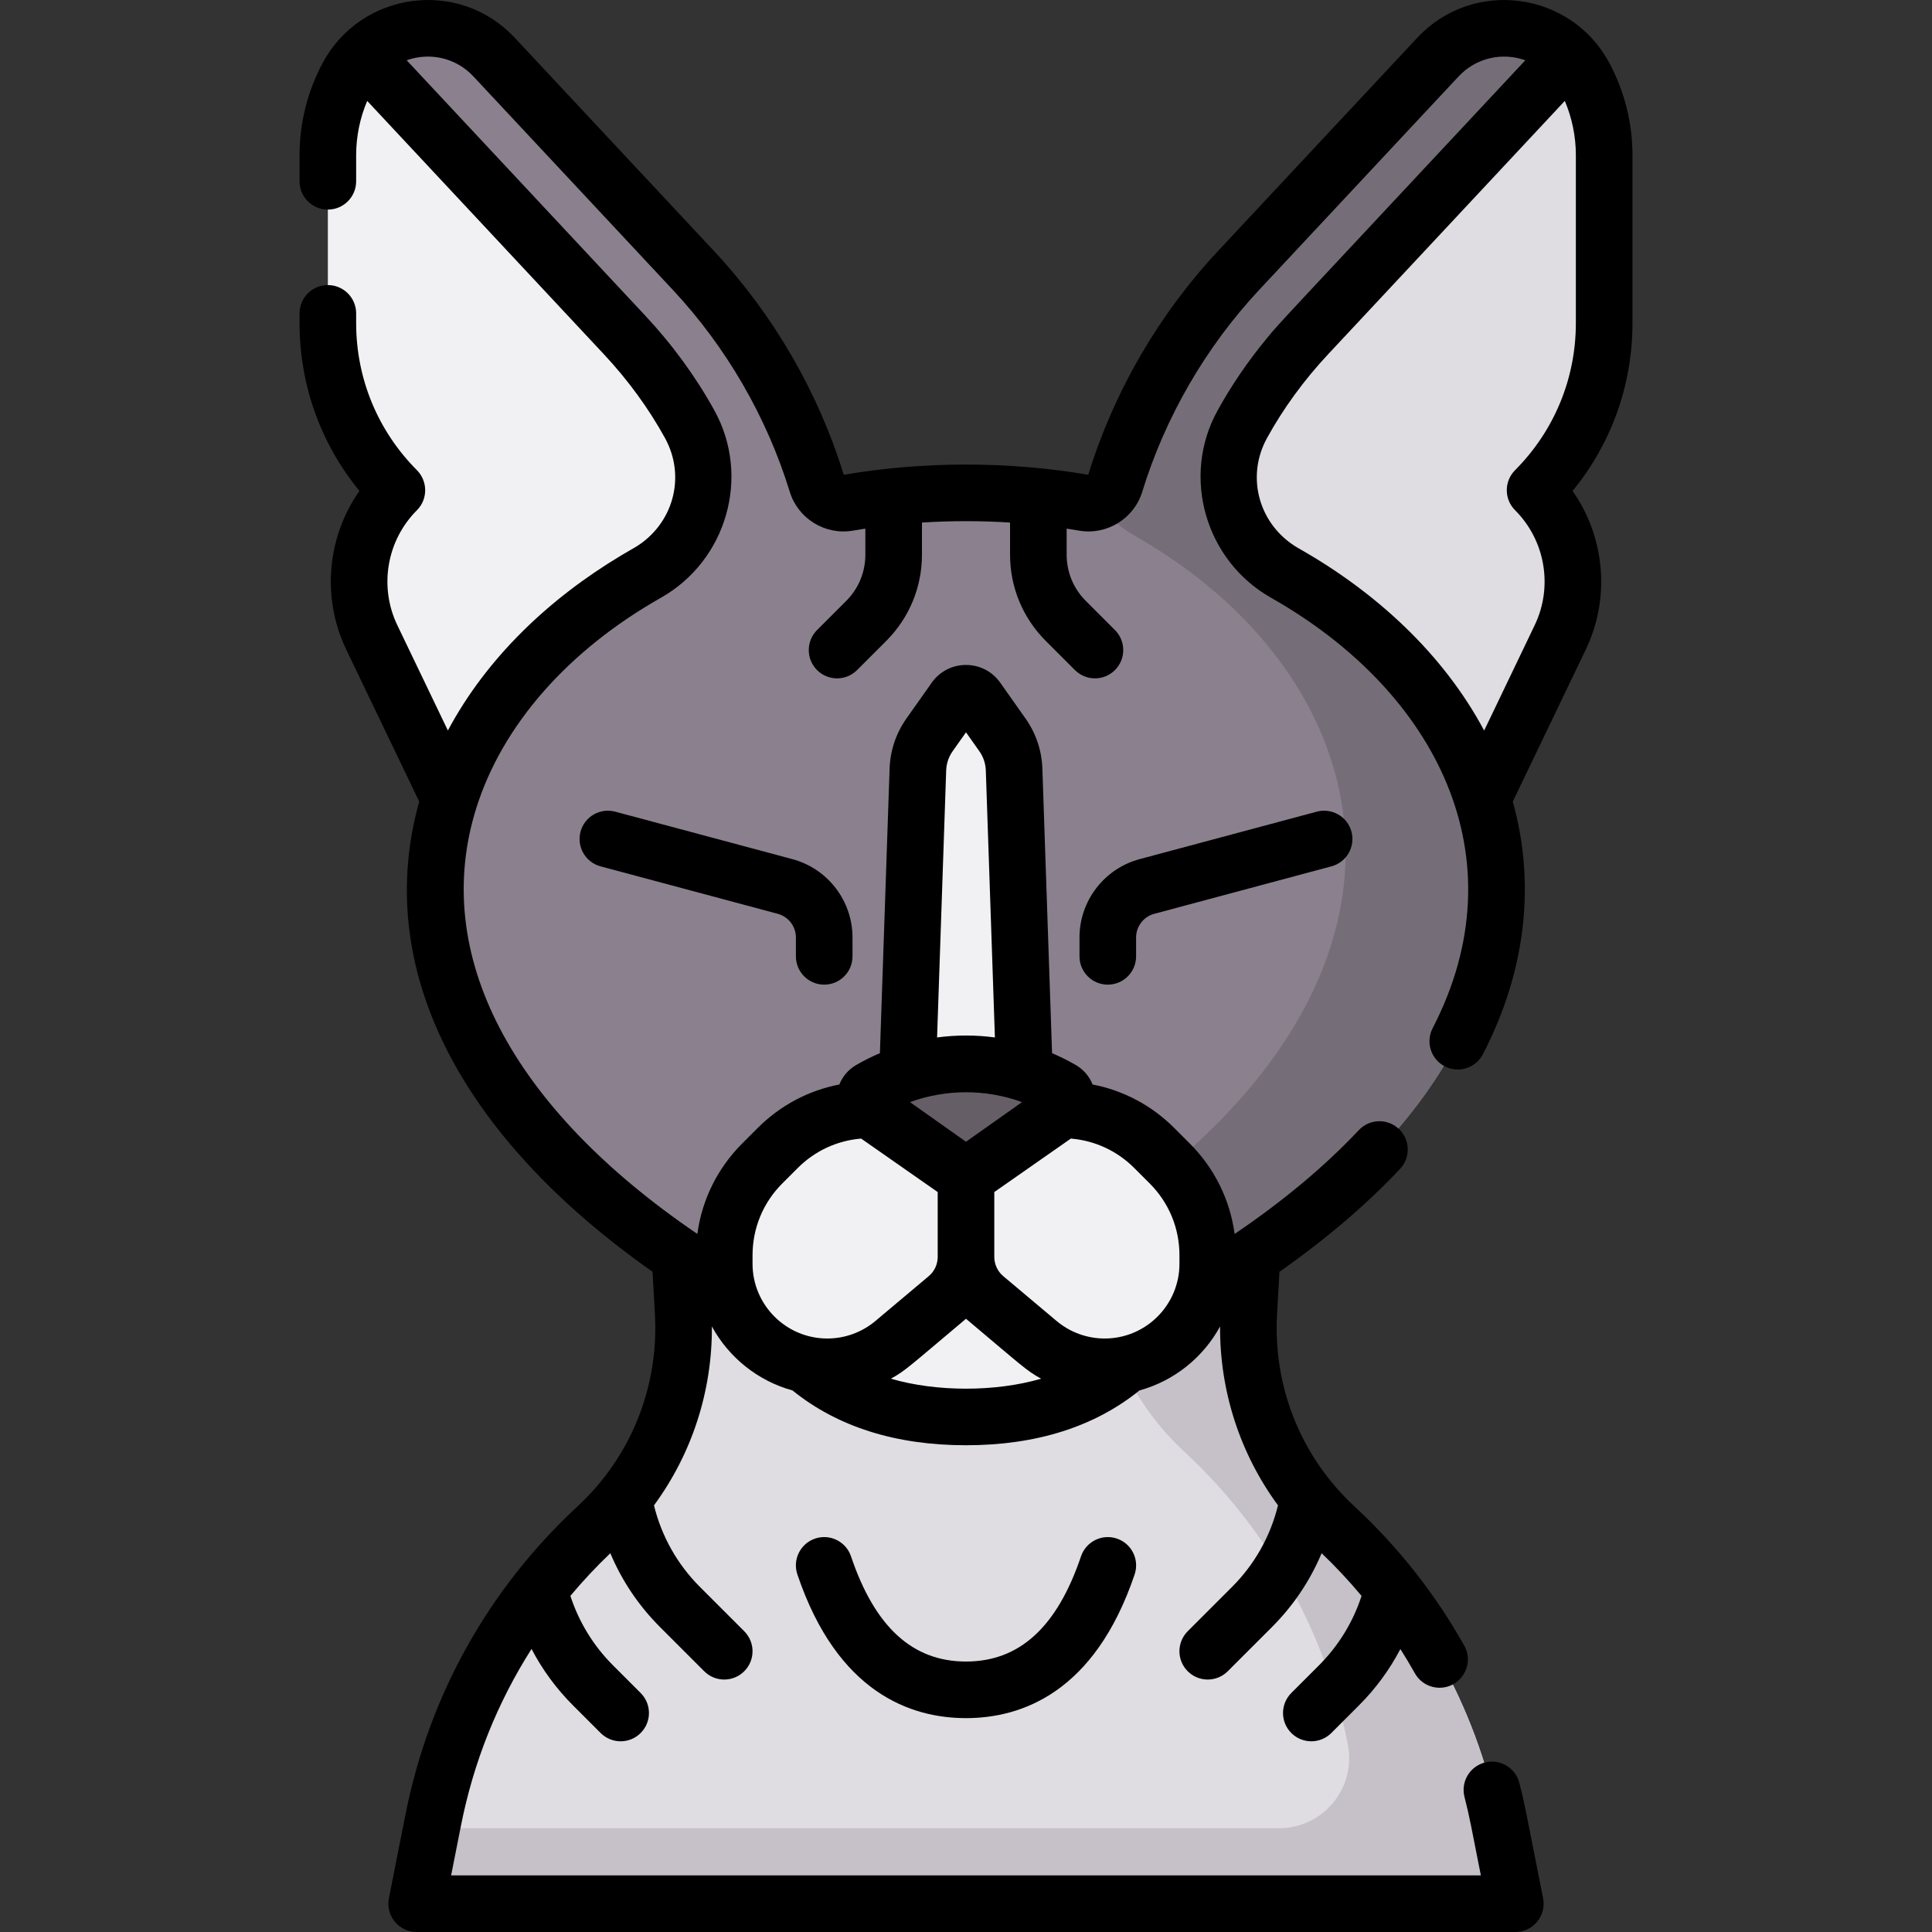 <svg id="Capa_1" enable-background="new 0 0 512.001 512.001" height="512" viewBox="0 0 512.001 512.001" width="512" xmlns="http://www.w3.org/2000/svg"><rect x="0" y="0" width="512.001" height="512.001" fill="#333333" stroke="none"/><g><path d="m329.204 112.468c-7.72 14.027-2.613 31.517 11.319 39.408 25.828 14.629 44.735 35.735 52.368 59.905l20.576-42.846c6.293-13.103 3.625-28.752-6.653-39.03l.026-.026c11.707-11.762 18.28-27.681 18.28-44.276v-44.497c0-7.295-1.805-14.478-5.254-20.906-1.136-2.118-2.527-3.981-4.109-5.583l-69.25 74.121c-7.785 8.332-13.286 16.432-17.303 23.73z" fill="#dfdde2"/><g fill="#f1f1f4"><path d="m171.479 151.877c13.932-7.891 19.039-25.381 11.319-39.408-4.017-7.299-9.519-15.399-17.303-23.731l-69.25-74.121c-1.581 1.602-2.972 3.465-4.109 5.583-3.449 6.429-5.254 13.611-5.254 20.906v44.498c0 16.595 6.573 32.514 18.28 44.276l.026.026c-10.279 10.278-12.946 25.927-6.653 39.03l20.576 42.846c7.632-24.17 26.539-45.276 52.368-59.905z"/><path d="m256.001 311.997v21.09c0 4.185 1.849 8.155 5.052 10.848l14.127 11.877c4.922 4.138 11.146 6.407 17.576 6.407 15.084 0 27.312-12.228 27.312-27.312v-2.244c0-9.129-3.626-17.884-10.081-24.339l-4.097-4.097c-6.455-6.455-15.21-10.081-24.339-10.081h-.306z"/><path d="m256.001 311.997v21.09c0 4.185-1.849 8.155-5.052 10.848l-14.127 11.877c-4.922 4.138-11.146 6.407-17.576 6.407-15.084 0-27.312-12.228-27.312-27.312v-2.244c0-9.129 3.626-17.884 10.081-24.339l4.097-4.097c6.455-6.455 15.21-10.081 24.339-10.081h.306z"/></g><path d="m256.001 311.997-25.245-17.85c-9.239-.082-18.117 3.553-24.644 10.08l-4.097 4.097c-6.455 6.455-10.082 15.21-10.082 24.339v2.244c0 2.06.229 4.066.661 5.996-68.04-41.191-86.053-89.312-73.483-129.12 7.633-24.17 26.54-45.276 52.368-59.905 13.932-7.891 19.039-25.381 11.319-39.408-4.017-7.299-9.519-15.399-17.303-23.731l-69.25-74.121c9.268-9.386 25.091-9.764 34.706.528l52.811 56.526c15.061 16.12 26.234 35.436 32.707 56.466 1.088 3.534 4.645 5.72 8.29 5.095 10.048-1.722 20.504-2.633 31.242-2.633s21.194.911 31.242 2.633c3.644.625 7.202-1.561 8.29-5.095 6.473-21.03 17.646-40.346 32.707-56.466l52.811-56.526c9.616-10.292 25.439-9.914 34.707-.528l-69.25 74.121c-7.784 8.332-13.286 16.432-17.303 23.731-7.72 14.027-2.613 31.517 11.319 39.408 25.828 14.629 44.735 35.735 52.368 59.905 12.571 39.809-5.443 87.93-73.483 129.12.432-1.93.661-3.936.661-5.996v-2.244c0-9.129-3.626-17.884-10.081-24.339l-4.097-4.097c-6.527-6.527-15.406-10.162-24.644-10.08z" fill="#8b818e"/><path d="m281.525 288.773c-15.797-9.111-35.252-9.111-51.049 0-1.883 1.086-2.006 3.757-.232 5.012l25.756 18.212 25.756-18.212c1.775-1.255 1.652-3.927-.231-5.012z" fill="#665e66"/><path d="m392.89 211.782c-7.633-24.17-26.54-45.276-52.368-59.905-13.932-7.891-19.039-25.381-11.319-39.408 4.017-7.299 9.519-15.399 17.303-23.731l69.25-74.121c-9.268-9.386-25.091-9.764-34.707.528l-52.811 56.526c-15.061 16.12-26.234 35.436-32.707 56.466-.725 2.356-2.547 4.112-4.761 4.836 2.454 3.557 5.736 6.629 9.752 8.904 25.828 14.629 44.735 35.735 52.368 59.905 10.382 32.879-.099 71.428-42.396 107.06 6.137 6.401 9.574 14.933 9.574 23.82v2.244c0 2.06-.229 4.067-.661 5.996 68.041-41.19 86.054-89.311 73.483-129.12z" fill="#756e78"/><path d="m292.756 362.219c-6.43 0-12.654-2.269-17.576-6.407l-14.127-11.877c-3.203-2.693-5.052-6.664-5.052-10.848 0 4.185-1.849 8.155-5.052 10.848l-14.127 11.877c-4.922 4.138-11.146 6.407-17.576 6.407-1.973 0-3.897-.21-5.751-.607 10.237 8.814 24.166 13.893 42.506 13.893s32.269-5.079 42.506-13.893c-1.855.397-3.778.607-5.751.607z" fill="#f1f1f4"/><path d="m397.186 482.31c-6.081-30.723-21.674-57.534-43.351-77.616-15.714-14.558-24.079-35.39-22.882-56.778l.837-14.954c-3.928 2.672-8.054 5.321-12.383 7.941-2.319 10.352-10.514 18.483-20.901 20.709-10.237 8.815-24.166 13.893-42.506 13.893s-32.269-5.079-42.506-13.893c-10.386-2.226-18.582-10.357-20.901-20.709-4.328-2.62-8.454-5.269-12.383-7.941l.837 14.954c1.197 21.388-7.168 42.22-22.882 56.778-21.677 20.083-37.27 46.893-43.351 77.616l-4.392 22.191h291.154z" fill="#dfdde2"/><path d="m397.186 482.31c-6.081-30.723-21.674-57.534-43.351-77.616-15.714-14.558-24.079-35.39-22.882-56.778l.837-14.954c-3.928 2.672-8.054 5.321-12.383 7.941-2.319 10.352-10.514 18.483-20.901 20.709-.305.263-.614.522-.925.777 3.878 8.321 9.358 15.917 16.253 22.304 21.677 20.083 37.27 46.893 43.351 77.616 2.274 11.489-6.518 22.191-18.23 22.191h-224.573l-3.958 20h291.154z" fill="#c6c1c8"/><path d="m271.488 284.363-2.74-80.441c-.112-3.291-1.184-6.477-3.083-9.166l-6.716-9.512c-1.438-2.037-4.46-2.037-5.898 0l-6.716 9.512c-1.899 2.69-2.971 5.876-3.083 9.166l-2.74 80.441c10.068-3.231 20.909-3.231 30.976 0z" fill="#f1f1f4"/><path d="m218.424 260.943c4.143 0 7.5-3.358 7.5-7.5v-4.996c0-9.713-6.552-18.252-15.934-20.767l-46.958-12.582c-4.003-1.069-8.114 1.302-9.186 5.304-1.072 4.001 1.302 8.113 5.303 9.186l46.958 12.582c2.836.76 4.816 3.341 4.816 6.277v4.996c.001 4.142 3.359 7.5 7.501 7.5z"/><path d="m348.968 215.099-46.958 12.582c-9.382 2.514-15.934 11.054-15.934 20.767v4.996c0 4.142 3.357 7.5 7.5 7.5s7.5-3.358 7.5-7.5v-4.996c0-2.937 1.98-5.518 4.816-6.277l46.958-12.582c4.001-1.072 6.375-5.185 5.303-9.186-1.07-4.002-5.183-6.374-9.185-5.304z"/><path d="m286.477 412.443c-6.338 18.761-16.307 27.88-30.477 27.88s-24.139-9.12-30.477-27.881c-1.326-3.924-5.581-6.033-9.506-4.705-3.924 1.326-6.031 5.582-4.705 9.506 10.633 31.474 30.17 38.08 44.688 38.08s34.055-6.606 44.688-38.08c1.326-3.924-.78-8.18-4.705-9.506-3.925-1.325-8.181.782-9.506 4.706z"/><path d="m86.881 75.544c-4.143 0-7.5 3.358-7.5 7.5v2.559c0 16.398 5.586 31.95 15.881 44.496-8.577 12.2-10.097 28.323-3.488 42.084l19.322 40.235c-12.224 43.611 10.095 88.214 61.831 124.609l.633 11.307c1.079 19.292-6.417 37.819-20.491 50.857-23.591 21.855-39.363 50.094-45.611 81.662l-4.392 22.191c-.917 4.635 2.634 8.956 7.357 8.956h291.154c4.724 0 8.274-4.323 7.357-8.956-4.643-23.462-4.881-25.064-6.296-30.567-1.032-4.012-5.124-6.428-9.132-5.395-4.012 1.032-6.428 5.121-5.396 9.132 1.328 5.156 1.864 8.295 4.336 20.786h-272.893l2.619-13.235c3.331-16.833 9.668-32.614 18.692-46.774 2.861 5.476 6.549 10.512 10.961 14.924l7.354 7.353c2.927 2.928 7.677 2.929 10.606-.001 2.929-2.929 2.929-7.678-.001-10.606l-7.353-7.352c-5.169-5.168-9.021-11.47-11.267-18.389 3.293-3.94 6.823-7.712 10.583-11.3 3.044 7.26 7.481 13.88 13.151 19.55l11.731 11.731c2.927 2.929 7.677 2.929 10.606 0s2.929-7.678-.001-10.606l-11.73-11.731c-6.011-6.011-10.186-13.437-12.191-21.627 10.029-13.649 15.449-30.209 15.346-47.414 4.477 8.208 12.162 14.424 21.358 16.955 11.925 9.641 27.382 14.528 45.981 14.528s34.056-4.887 45.981-14.528c9.197-2.53 16.882-8.747 21.359-16.955-.102 17.205 5.317 33.764 15.345 47.413-2.006 8.192-6.184 15.622-12.189 21.628l-11.731 11.731c-2.93 2.929-2.93 7.677-.001 10.606 2.928 2.928 7.677 2.93 10.606 0l11.732-11.731c5.665-5.665 10.103-12.287 13.149-19.55 3.747 3.578 7.277 7.354 10.579 11.313-2.246 6.913-6.097 13.21-11.261 18.374l-7.354 7.353c-2.93 2.929-2.93 7.678-.001 10.606 2.928 2.928 7.677 2.931 10.606.001l7.354-7.353c4.404-4.404 8.086-9.43 10.945-14.895 1.338 2.103 2.621 4.245 3.845 6.424 1.377 2.45 3.923 3.828 6.546 3.828 5.636 0 9.37-6.123 6.532-11.175-7.724-13.749-17.519-26.165-29.113-36.905-14.099-13.062-21.567-31.599-20.49-50.857l.632-11.294c12.334-8.655 23.042-17.786 31.962-27.267 2.839-3.017 2.694-7.763-.322-10.602-3.015-2.837-7.762-2.695-10.602.323-8.995 9.559-20.032 18.783-32.918 27.518-1.212-9.056-5.333-17.424-11.902-23.993l-4.097-4.097c-5.995-5.995-13.486-9.95-21.631-11.518-.855-2.154-2.416-3.987-4.494-5.186-2.033-1.173-4.123-2.212-6.255-3.119l-2.569-75.436c-.163-4.765-1.702-9.342-4.452-13.236l-6.716-9.512c-4.423-6.264-13.73-6.263-18.152 0l-6.716 9.511c-2.75 3.895-4.289 8.472-4.452 13.237l-2.569 75.436c-2.133.907-4.223 1.946-6.256 3.119-2.077 1.198-3.638 3.031-4.493 5.185-8.145 1.568-15.636 5.523-21.631 11.518l-4.096 4.096c-6.569 6.568-10.689 14.932-11.902 23.986-49.482-33.626-70.756-74.298-58.546-112.966 6.927-21.937 24.298-41.696 48.912-55.638 17.431-9.873 23.797-32.101 14.192-49.551-4.933-8.961-11.121-17.451-18.393-25.234l-63.198-67.644c6.077-2.155 13.006-.727 17.697 4.295l52.812 56.526c14.183 15.18 24.908 33.698 31.02 53.553 2.191 7.119 9.385 11.54 16.724 10.281 1.097-.188 2.198-.365 3.303-.532v6.889c0 4.637-1.806 8.996-5.084 12.275l-7.717 7.716c-2.93 2.929-2.93 7.677-.001 10.606 2.929 2.928 7.678 2.93 10.606 0l7.718-7.716c6.111-6.112 9.478-14.238 9.478-22.881v-8.496c7.758-.499 15.589-.499 23.346 0v8.496c0 8.644 3.366 16.77 9.479 22.881l7.717 7.716c2.927 2.929 7.677 2.929 10.606 0s2.929-7.678-.001-10.606l-7.716-7.716c-3.279-3.279-5.085-7.638-5.085-12.275v-6.889c1.104.167 2.206.344 3.303.532 7.34 1.26 14.532-3.16 16.724-10.281 6.111-19.854 16.837-38.372 31.02-53.552l52.811-56.526c4.685-5.014 11.615-6.451 17.698-4.295-68.095 72.885-64.832 69.241-68.45 73.614-5.229 6.321-9.585 12.801-13.145 19.268-9.604 17.45-3.238 39.678 14.192 49.551 43.893 24.862 66.216 68.914 42.837 114.08-1.904 3.678-.466 8.204 3.212 10.108 3.68 1.903 8.205.466 10.108-3.213 11.332-21.891 14.049-44.975 7.92-66.957l19.324-40.238c6.608-13.76 5.089-29.882-3.486-42.081 10.285-12.525 15.879-28.087 15.879-44.499v-44.498c0-8.503-2.125-16.958-6.146-24.451-10.153-18.927-36.054-22.525-50.905-6.63l-52.813 56.525c-15.699 16.804-27.58 37.297-34.361 59.27-21.182-3.616-43.68-3.604-64.793 0-6.782-21.974-18.662-42.466-34.361-59.27l-52.812-56.526c-14.875-15.923-40.777-12.262-50.903 6.629-4.021 7.494-6.146 15.949-6.146 24.452v6.939c0 4.142 3.357 7.5 7.5 7.5s7.5-3.358 7.5-7.5v-6.939c0-4.927 1.006-9.833 2.928-14.363l62.705 67.116c6.424 6.876 11.879 14.354 16.213 22.227 5.682 10.32 2.145 22.933-7.957 28.983-.012.007-2.134 1.218-3.653 2.127-18.958 11.363-35.553 26.973-45.924 46.391l-13.397-27.897c-4.907-10.217-2.818-22.466 5.195-30.479 2.925-2.924 2.904-7.69-.014-10.621-10.379-10.428-16.096-24.273-16.096-38.985v-2.559c-.001-4.143-3.358-7.501-7.501-7.501zm149.215 289.822c3.872-2.14 4.54-2.963 19.68-15.69.076-.064.151-.128.225-.192.075.065.15.129.226.193 14.896 12.523 15.73 13.508 19.678 15.69-11.98 3.528-27.809 3.534-39.809-.001zm19.905-62.794-14.844-10.497c9.568-3.489 20.123-3.489 29.688 0zm48.683 11.056c5.084 5.083 7.884 11.844 7.884 19.035v2.244c0 10.924-8.888 19.812-19.812 19.812-4.657 0-9.186-1.65-12.75-4.647l-14.127-11.877c-1.512-1.271-2.379-3.133-2.379-5.107v-17.181l20.281-14.17c6.35.518 12.25 3.239 16.805 7.794zm-53.935-109.45c.063-1.835.655-3.597 1.714-5.097l3.538-5.011 3.538 5.012c1.059 1.499 1.651 3.261 1.714 5.096l2.41 70.757c-4.962-.665-10.099-.7-15.324 0zm-51.316 128.485c0-7.191 2.8-13.951 7.885-19.035l4.097-4.097c4.555-4.555 10.455-7.277 16.805-7.794l20.281 14.17v17.181c0 1.975-.867 3.837-2.378 5.107l-14.128 11.877c-3.564 2.997-8.093 4.647-12.75 4.647-10.924 0-19.812-8.888-19.812-19.812zm218.187-247.059c0 14.712-5.717 28.557-16.11 38.999-2.926 2.927-2.929 7.678.001 10.607 8.014 8.014 10.103 20.263 5.195 30.48-14.035 29.223-13.362 27.962-13.416 27.862-10.944-20.478-28.868-36.763-49.072-48.201-10.47-5.928-14.218-18.776-8.444-29.266 4.334-7.873 9.789-15.351 16.213-22.227l62.705-67.116c1.922 4.53 2.928 9.436 2.928 14.363z"/></g></svg>